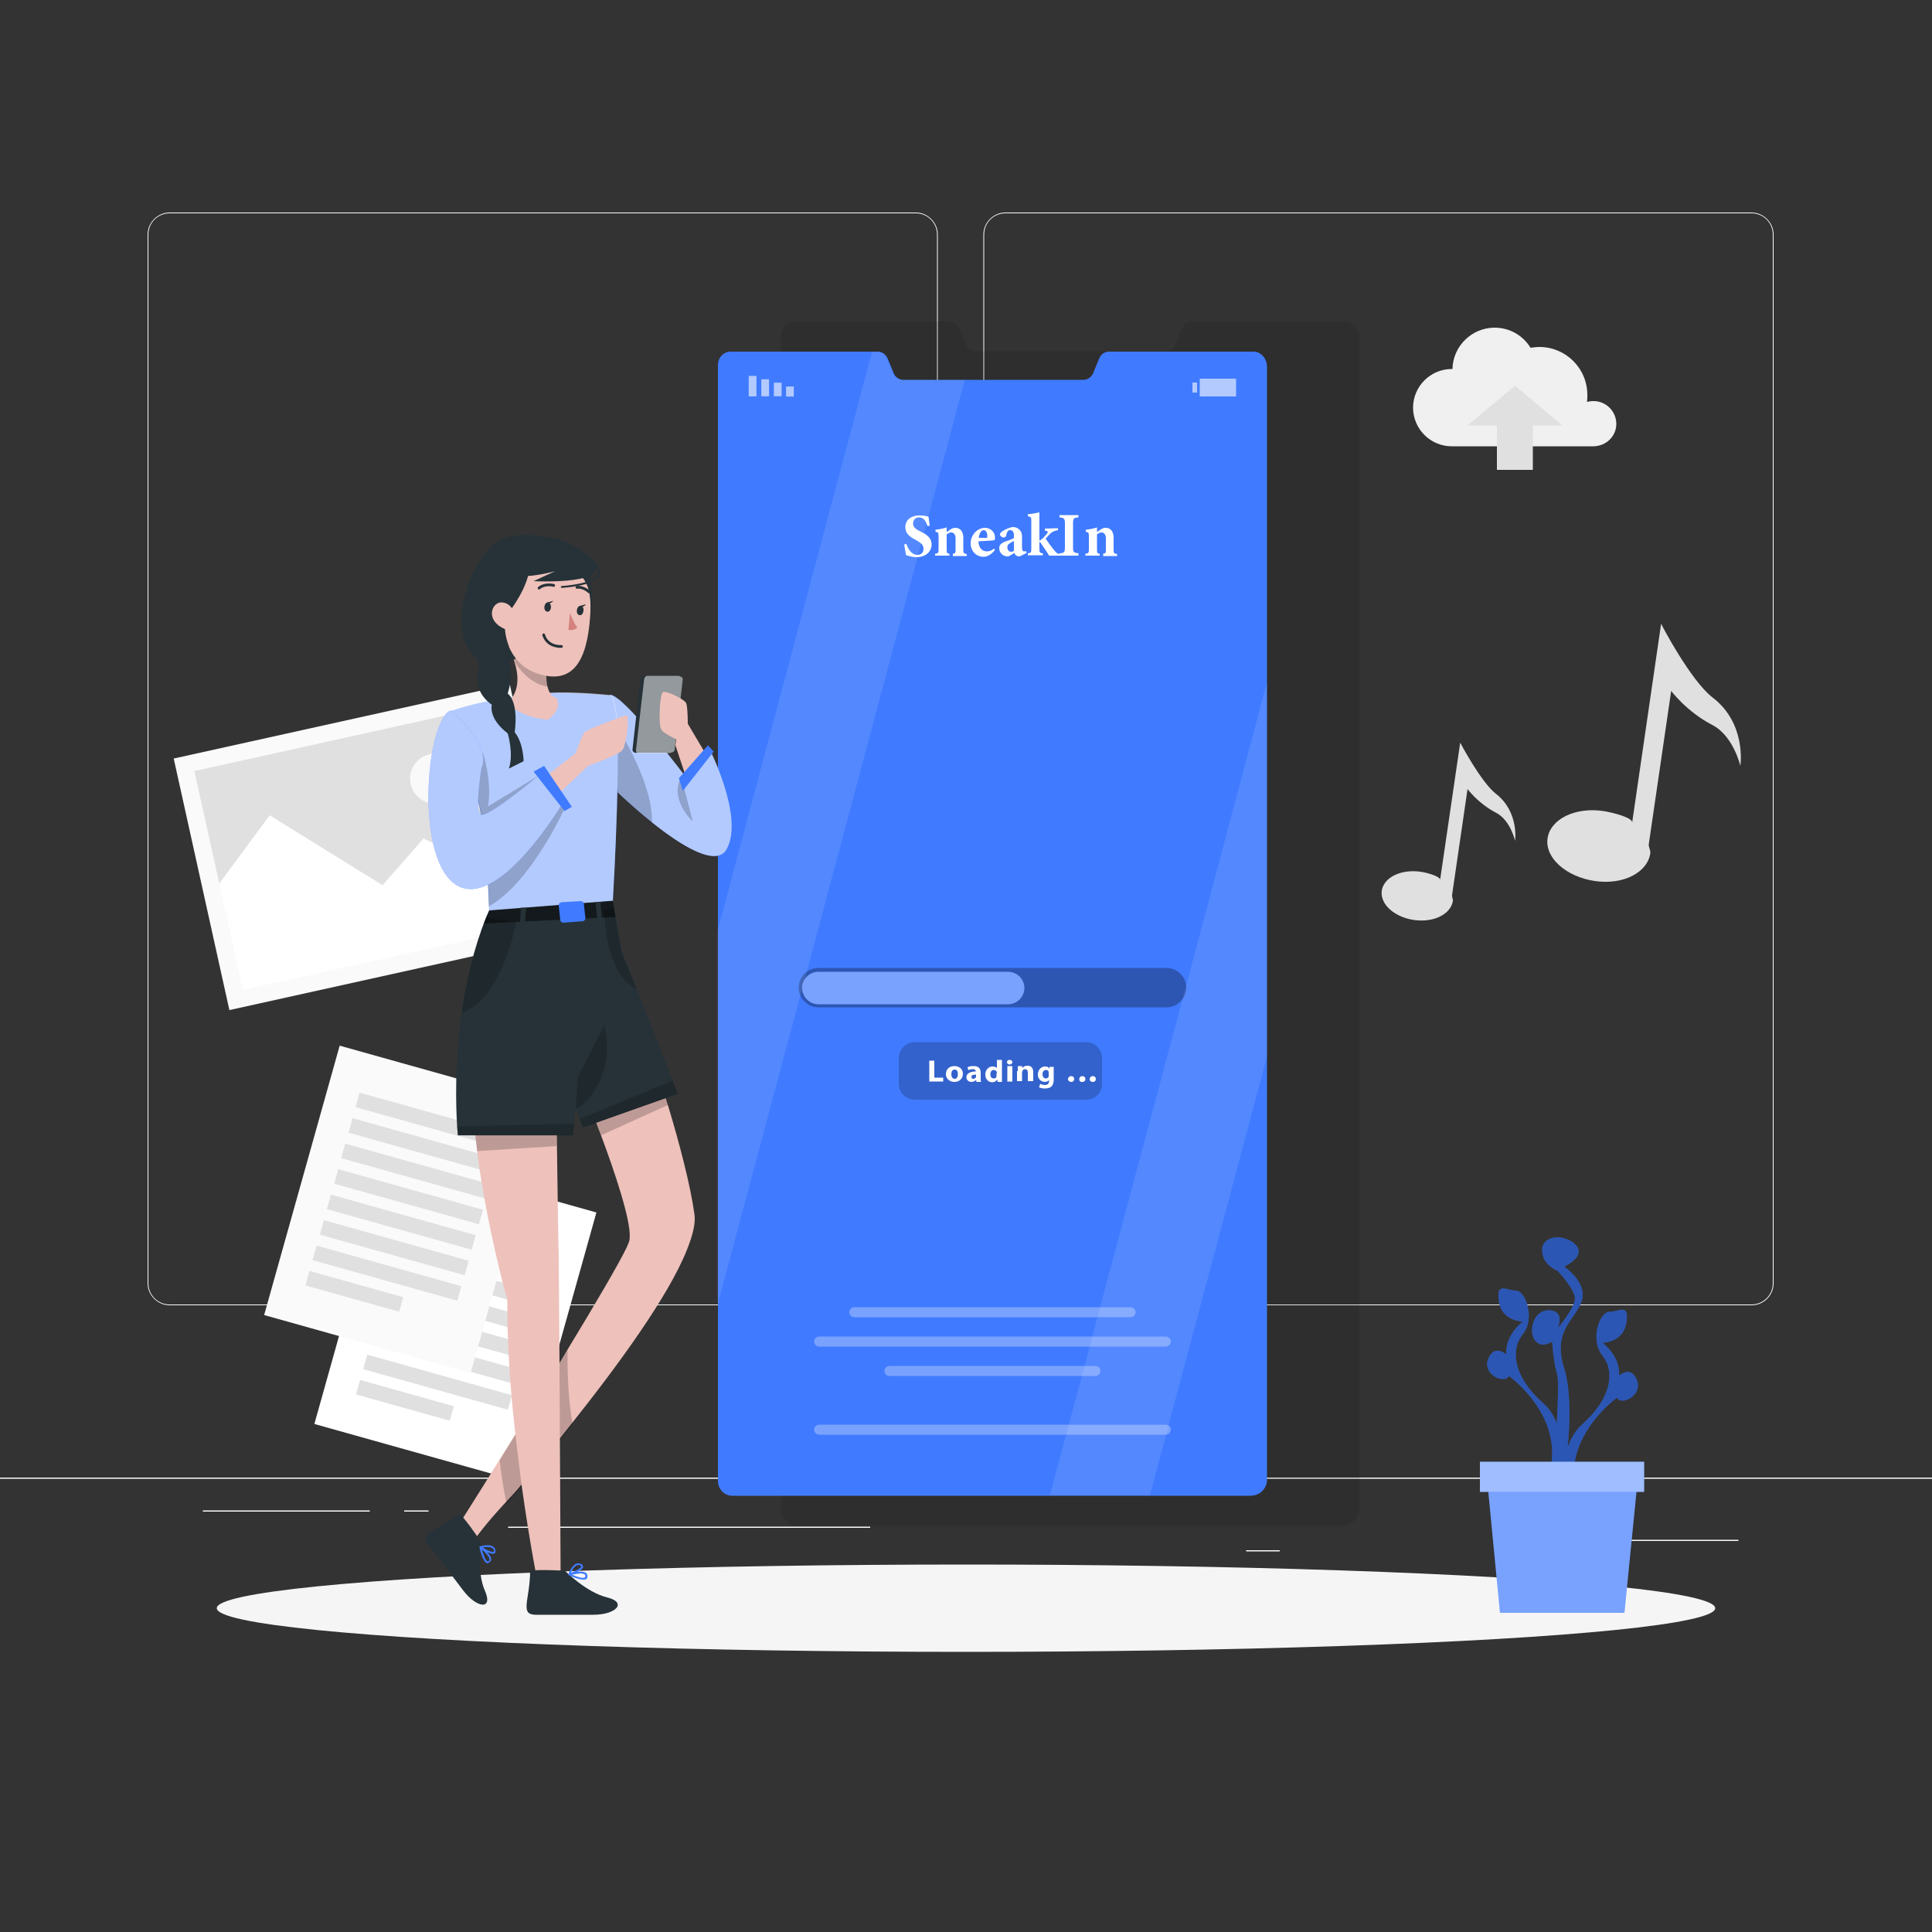 <svg xmlns="http://www.w3.org/2000/svg" xmlns:xlink="http://www.w3.org/1999/xlink" version="1.1" x="0px" y="0px" width="500px" height="500px" viewBox="0 0 500 500" style="enable-background:new 0 0 500 500;" xml:space="preserve">
<rect x="0" y="0" width="500" height="500" fill="#333333" stroke="none"/>
<style type="text/css">
    .st0{fill:#FFFFFF;}
    .st1{fill:#F0F0F0;}
    .st2{fill:#E0E0E0;}
    .st3{fill:#FAFAFA;}
    .st4{fill:#E0E0E0;enable-background:new    ;}
    .st5{opacity:0.3;fill:#EBEBEB;}
    .st6{display:none;}
    .st7{display:inline;}
    .st8{fill:#407BFF;}
    .st9{opacity:0.9;fill:#FFFFFF;enable-background:new    ;}
    .st10{fill:#F5F5F5;}
    .st11{opacity:0.1;enable-background:new    ;}
    .st12{opacity:0.6;fill:#FFFFFF;enable-background:new    ;}
    .st13{opacity:0.3;enable-background:new    ;}
    .st14{opacity:0.3;fill:#FFFFFF;enable-background:new    ;}
    .st15{opacity:0.2;enable-background:new    ;}
    .st16{fill:#FFFFFF;}
    .st17{fill:none;}
    .st18{opacity:0.2;fill:#407BFF;enable-background:new    ;}
    .st19{opacity:0.5;fill:#FFFFFF;enable-background:new    ;}
    .st20{fill:#EEC1BB;}
    .st21{fill:#263238;}
    .st22{fill:#D4827D;}
    .st23{fill:none;stroke:#263238;stroke-width:0.708;stroke-linecap:round;stroke-linejoin:round;stroke-miterlimit:10;}
    .st24{fill:none;stroke:#263238;stroke-width:0.488;stroke-linecap:round;stroke-linejoin:round;stroke-miterlimit:10;}
    .st25{opacity:0.5;fill:#FFFFFF;}
    .st26{opacity:0.2;}
    .st27{opacity:0.5;enable-background:new    ;}
</style>
<g id="Background_Complete">
    <g>
        <rect y="382.4" class="st0" width="500" height="0.3"/>
        <rect x="416.8" y="398.5" class="st0" width="33.1" height="0.3"/>
        <rect x="322.5" y="401.2" class="st0" width="8.7" height="0.3"/>
        <rect x="396.6" y="389.2" class="st0" width="19.2" height="0.3"/>
        <rect x="52.5" y="390.9" class="st0" width="43.2" height="0.3"/>
        <rect x="104.6" y="390.9" class="st0" width="6.3" height="0.3"/>
        <rect x="131.5" y="395.1" class="st0" width="93.7" height="0.3"/>
        <path class="st0" d="M237,337.8H43.9c-3.1,0-5.7-2.6-5.7-5.7V60.7c0-3.1,2.6-5.7,5.7-5.7H237c3.1,0,5.7,2.6,5.7,5.7v271.4             C242.7,335.2,240.2,337.8,237,337.8z M43.9,55.2c-3,0-5.5,2.4-5.5,5.5v271.4c0,3,2.4,5.5,5.5,5.5H237c3,0,5.5-2.4,5.5-5.5V60.7             c0-3-2.4-5.5-5.5-5.5H43.9z"/>
        <path class="st0" d="M453.3,337.8H260.2c-3.1,0-5.7-2.6-5.7-5.7V60.7c0-3.1,2.6-5.7,5.7-5.7h193.1c3.1,0,5.7,2.6,5.7,5.7v271.4             C459,335.2,456.5,337.8,453.3,337.8z M260.2,55.2c-3,0-5.5,2.4-5.5,5.5v271.4c0,3,2.4,5.5,5.5,5.5h193.1c3,0,5.5-2.4,5.5-5.5V60.7             c0-3-2.4-5.5-5.5-5.5H260.2z"/>
    </g>
    <g>
        <g>
            <path class="st1" d="M418.3,109.7c0-3.2-2.6-5.9-5.9-5.9c-0.6,0-1.2,0.1-1.7,0.2c0.1-0.6,0.1-1.2,0.1-1.8                 c0-6.9-5.6-12.4-12.4-12.4c-0.8,0-1.5,0.1-2.3,0.2c-1.9-3.1-5.3-5.2-9.3-5.2c-5.9,0-10.8,4.8-10.9,10.7c-0.1,0-0.1,0-0.2,0                 c-5.5,0-10,4.5-10,10c0,5.5,4.5,10,10,10h36.8l0,0C415.7,115.4,418.3,112.9,418.3,109.7z"/>
            <polygon class="st2" points="387.4,110.1 387.4,121.6 396.7,121.6 396.7,110.1 404.3,110.1 392.1,99.8 379.8,110.1             "/>
        </g>
        <g>
            
                <rect x="51.1" y="186" transform="matrix(0.976 -0.216 0.216 0.976 -45.092 25.812)" class="st3" width="89.1" height="66.7"/>
            
                <rect x="55.6" y="190.3" transform="matrix(0.976 -0.216 0.216 0.976 -45.06 25.828)" class="st4" width="80.2" height="57.8"/>
            <polygon class="st0" points="139.5,231.2 141.2,238.8 62.8,256.2 56.7,228.7 69.8,211 99,229.1 109.6,217          "/>
            <g>
                <path class="st0" d="M118.9,200.1c0.8,3.5-1.4,6.9-4.9,7.7c-3.5,0.8-6.9-1.4-7.7-4.9c-0.8-3.5,1.4-6.9,4.9-7.7                     C114.7,194.4,118.1,196.6,118.9,200.1z"/>
                <path class="st5" d="M118.9,200.1c0.8,3.5-1.4,6.9-4.9,7.7c-3.5,0.8-6.9-1.4-7.7-4.9c-0.8-3.5,1.4-6.9,4.9-7.7                     C114.7,194.4,118.1,196.6,118.9,200.1z"/>
            </g>
        </g>
        <g>
            <g>
                
                    <rect x="90.2" y="304.9" transform="matrix(0.963 0.27 -0.27 0.963 96.365 -19.171)" class="st0" width="55.5" height="72.4"/>
                <g>
                    
                        <rect x="105" y="316.1" transform="matrix(0.963 0.27 -0.27 0.963 90.378 -21.771)" class="st2" width="38.9" height="3.9"/>
                    
                        <rect x="103.1" y="322.7" transform="matrix(0.963 0.27 -0.27 0.963 92.089 -21.028)" class="st2" width="38.9" height="3.9"/>
                    
                        <rect x="101.3" y="329.3" transform="matrix(0.963 0.27 -0.27 0.963 93.8 -20.285)" class="st2" width="38.9" height="3.9"/>
                    
                        <rect x="99.4" y="335.9" transform="matrix(0.963 0.27 -0.27 0.963 95.511 -19.543)" class="st2" width="38.9" height="3.9"/>
                    
                        <rect x="97.6" y="342.5" transform="matrix(0.963 0.27 -0.27 0.963 97.222 -18.8)" class="st2" width="38.9" height="3.9"/>
                    
                        <rect x="95.7" y="349.1" transform="matrix(0.963 0.27 -0.27 0.963 98.932 -18.057)" class="st2" width="38.9" height="3.9"/>
                    
                        <rect x="93.9" y="355.7" transform="matrix(0.963 0.27 -0.27 0.963 100.643 -17.314)" class="st2" width="38.9" height="3.9"/>
                    
                        <rect x="92.3" y="360.4" transform="matrix(0.963 0.27 -0.27 0.963 101.612 -14.86)" class="st2" width="25.2" height="3.9"/>
                </g>
            </g>
            <g>
                
                    <rect x="77.2" y="276.7" transform="matrix(0.963 0.27 -0.27 0.963 88.273 -16.692)" class="st3" width="55.5" height="72.4"/>
                <g>
                    
                        <rect x="91.9" y="287.9" transform="matrix(0.963 0.27 -0.27 0.963 82.287 -19.291)" class="st2" width="38.9" height="3.9"/>
                    
                        <rect x="90.1" y="294.5" transform="matrix(0.963 0.27 -0.27 0.963 83.997 -18.549)" class="st2" width="38.9" height="3.9"/>
                    
                        <rect x="88.2" y="301.1" transform="matrix(0.963 0.27 -0.27 0.963 85.708 -17.806)" class="st2" width="38.9" height="3.9"/>
                    
                        <rect x="86.4" y="307.7" transform="matrix(0.963 0.27 -0.27 0.963 87.419 -17.063)" class="st2" width="38.9" height="3.9"/>
                    
                        <rect x="84.5" y="314.3" transform="matrix(0.963 0.27 -0.27 0.963 89.13 -16.32)" class="st2" width="38.9" height="3.9"/>
                    
                        <rect x="82.7" y="320.9" transform="matrix(0.963 0.27 -0.27 0.963 90.84 -15.578)" class="st2" width="38.9" height="3.9"/>
                    
                        <rect x="80.8" y="327.5" transform="matrix(0.963 0.27 -0.27 0.963 92.551 -14.835)" class="st2" width="38.9" height="3.9"/>
                    
                        <rect x="79.2" y="332.2" transform="matrix(0.963 0.27 -0.27 0.963 93.519 -12.38)" class="st2" width="25.2" height="3.9"/>
                </g>
            </g>
        </g>
        <g>
            <g>
                <path class="st2" d="M443.2,180.5c-5.7-4.4-13.4-19.1-13.3-19.1l-7.5,51.5c0.2-1.2-4.4-2.5-7.4-3c-7.4-1.1-13.8,2.1-14.5,7.1                     c-0.7,5,4.8,9.9,12.2,11c7.4,1.1,13.7-2.2,14.4-7.2c0.1-0.8-0.5-1.6-0.4-2.3l5.8-39.7c0,0,3.9,5.3,10.6,8.8                     c5.5,2.8,7.3,10.6,7.3,10.6S452.1,187.3,443.2,180.5z"/>
            </g>
            <g>
                <path class="st2" d="M387.1,205.4c-3.9-3.1-9.2-13.2-9.2-13.2l-5.2,35.5c0.1-0.8-3-1.8-5.1-2.1c-5.1-0.7-9.5,1.5-10,4.9                     c-0.5,3.5,3.3,6.9,8.4,7.6c5.1,0.7,9.4-1.5,10-4.9c0.1-0.5-0.3-1.1-0.2-1.6l4-27.4c0,0,2.7,3.7,7.3,6.1c3.8,1.9,5,7.3,5,7.3                     S393.2,210.1,387.1,205.4z"/>
            </g>
        </g>
    </g>
</g>
<g id="Backgorund_Simple" class="st6">
    <g class="st7">
        <path class="st8" d="M108.5,108.1c0.8-0.5,1.7-1,2.6-1.5c20.4-11.3,46.2-10,67.5-0.5s38.6,26.3,52.8,44.9             c14.2,18.5,25.6,39,38.5,58.4c5,7.6,10.4,15.2,18.2,20c18,11,40.8,2.9,61.7,0.3c13.7-1.7,28.2-0.8,40.6,5.4             c43.7,21.6,19.8,78.9-8,103.1c-20.4,17.7-46.7,27.4-73.3,32.1c-56.6,9.9-117.5-2.3-163.6-36.5c-46.1-34.3-75.9-90.9-74-148.3             C72.3,155.6,83.4,123.7,108.5,108.1z"/>
        <path class="st9" d="M108.5,108.1c0.8-0.5,1.7-1,2.6-1.5c20.4-11.3,46.2-10,67.5-0.5s38.6,26.3,52.8,44.9             c14.2,18.5,25.6,39,38.5,58.4c5,7.6,10.4,15.2,18.2,20c18,11,40.8,2.9,61.7,0.3c13.7-1.7,28.2-0.8,40.6,5.4             c43.7,21.6,19.8,78.9-8,103.1c-20.4,17.7-46.7,27.4-73.3,32.1c-56.6,9.9-117.5-2.3-163.6-36.5c-46.1-34.3-75.9-90.9-74-148.3             C72.3,155.6,83.4,123.7,108.5,108.1z"/>
    </g>
</g>
<g id="Shadow_1_">
    <ellipse id="_x3C_Path_x3E__359_" class="st10" cx="250" cy="416.2" rx="193.9" ry="11.3"/>
</g>
<g id="Gears">
</g>
<g id="Screen">
    <g>
        <path class="st11" d="M351.8,87.3v303.1c0,2.5-2,4.4-4.5,4.4H206.2c-1.1,0-2.1-0.4-2.8-1.1c-0.7-0.7-1.2-1.8-1.2-2.9V86.9             c0-2,1.5-3.7,3.4-3.7h40.1c1.1,0,2.2,0.7,2.6,1.8l1.7,4.1c0.4,1.1,1.4,1.8,2.6,1.8h49c1.1,0,2.2-0.7,2.6-1.8l1.7-4.1             c0.4-1.1,1.4-1.8,2.6-1.8h39.5C350.1,83.2,351.8,85.1,351.8,87.3z"/>
        <g>
            <path class="st8" d="M327.9,94.9v288c0,2.4-1.9,4.2-4.3,4.2h-134c-1.1,0-2-0.4-2.7-1.1c-0.7-0.7-1.1-1.7-1.1-2.8V94.5                 c0-1.9,1.4-3.5,3.3-3.5h38.1c1.1,0,2,0.7,2.5,1.7l1.6,3.9c0.4,1,1.4,1.7,2.5,1.7h46.6c1.1,0,2-0.7,2.5-1.7l1.6-3.9                 c0.4-1,1.4-1.7,2.5-1.7h37.5C326.3,91,327.9,92.8,327.9,94.9z"/>
            <g>
                <g>
                    
                        <rect x="203.5" y="99.9" transform="matrix(-1 -1.224647e-16 1.224647e-16 -1 408.933 202.526)" class="st12" width="2" height="2.6"/>
                    
                        <rect x="200.2" y="99.1" transform="matrix(-1 -1.224647e-16 1.224647e-16 -1 402.479 201.645)" class="st12" width="2" height="3.5"/>
                    
                        <rect x="197" y="98.2" transform="matrix(-1 -1.224647e-16 1.224647e-16 -1 396.025 200.764)" class="st12" width="2" height="4.4"/>
                    
                        <rect x="193.8" y="97.3" transform="matrix(-1 -1.224647e-16 1.224647e-16 -1 389.57 199.884)" class="st12" width="2" height="5.3"/>
                </g>
                <g>
                    <rect x="308.6" y="99" class="st12" width="1.2" height="2.6"/>
                    
                        <rect x="310.6" y="98" transform="matrix(-1 -1.224647e-16 1.224647e-16 -1 630.495 200.599)" class="st12" width="9.4" height="4.6"/>
                </g>
            </g>
            <g>
                <path class="st13" d="M211.8,250.5h90.1c2.8,0,5.1,2.3,5.1,5.1v0c0,2.8-2.3,5.1-5.1,5.1h-90.1c-2.8,0-5.1-2.3-5.1-5.1v0                     C206.7,252.8,209,250.5,211.8,250.5z"/>
                <path class="st8" d="M260.9,251.5c2.3,0,4.2,1.9,4.2,4.2c0,2.3-1.9,4.2-4.2,4.2h-49.1c-2.3,0-4.2-1.9-4.2-4.2                     c0-2.3,1.9-4.2,4.2-4.2H260.9z"/>
                <path class="st14" d="M260.9,251.5c2.3,0,4.2,1.9,4.2,4.2c0,2.3-1.9,4.2-4.2,4.2h-49.1c-2.3,0-4.2-1.9-4.2-4.2                     c0-2.3,1.9-4.2,4.2-4.2H260.9z"/>
            </g>
            <path class="st15" d="M281.1,284.6h-44.4c-2.3,0-4.1-1.9-4.1-4.1v-6.7c0-2.3,1.9-4.1,4.1-4.1h44.4c2.3,0,4.1,1.9,4.1,4.1v6.7                 C285.3,282.7,283.4,284.6,281.1,284.6z"/>
            <g class="st13">
                <path class="st16" d="M292.6,340.9h-71.5c-0.7,0-1.3-0.6-1.3-1.3l0,0c0-0.7,0.6-1.3,1.3-1.3h71.5c0.7,0,1.3,0.6,1.3,1.3l0,0                     C293.9,340.3,293.3,340.9,292.6,340.9z"/>
                <path class="st16" d="M301.7,348.5H212c-0.7,0-1.3-0.6-1.3-1.3l0,0c0-0.7,0.6-1.3,1.3-1.3h89.7c0.7,0,1.3,0.6,1.3,1.3l0,0                     C303,347.9,302.4,348.5,301.7,348.5z"/>
                <path class="st16" d="M283.5,356.1h-53.3c-0.7,0-1.3-0.6-1.3-1.3l0,0c0-0.7,0.6-1.3,1.3-1.3h53.3c0.7,0,1.3,0.6,1.3,1.3l0,0                     C284.8,355.5,284.2,356.1,283.5,356.1z"/>
                <path class="st16" d="M301.7,371.3H212c-0.7,0-1.3-0.6-1.3-1.3l0,0c0-0.7,0.6-1.3,1.3-1.3h89.7c0.7,0,1.3,0.6,1.3,1.3l0,0                     C303,370.7,302.4,371.3,301.7,371.3z"/>
            </g>
            <g class="st11">
                <path class="st16" d="M249.7,98.3l-40.9,153.2v0l-0.5,1.7v0l-0.7,2.8v0l-0.5,1.7l-21.4,80v-96.8l40-149.9h1.3                     c1.1,0,2,0.7,2.5,1.7l1.6,3.9c0.4,1,1.4,1.7,2.5,1.7H249.7z"/>
                <polygon class="st16" points="327.9,176.5 327.9,273.4 302.4,368.9 301.8,371.3 297.6,387 271.7,387 275.9,371.3 276.6,368.7                      280,356.1 280.7,353.5 282,348.5 282.7,345.9 284,340.9 284.7,338.3 306,258.7 306,258.7 307,255 307,255               "/>
                <path class="st17" d="M263.7,98.3l-40.7,152.3l-0.2,0.9l-2.2,8.3l-0.2,0.9l-33.4,125.2c-0.7-0.7-1.1-1.7-1.1-2.8v-14.7                     l28.8-107.7l0.2-0.9l2.2-8.3l0.2-0.9l40.7-152.3H263.7z"/>
            </g>
            <g>
                <path class="st16" d="M240,136.1c-0.3-1-0.8-2.2-2.2-2.2c-0.9,0-1.5,0.7-1.5,1.6c0,0.9,0.6,1.4,2,2.1c1.7,0.8,2.8,1.7,2.8,3.3                     c0,1.9-1.6,3.3-3.9,3.3c-1,0-1.9-0.3-2.7-0.5c-0.1-0.4-0.4-2-0.5-2.8l0.6-0.1c0.3,1,1.2,2.8,2.8,2.8c1,0,1.6-0.6,1.6-1.6                     c0-0.9-0.6-1.5-1.9-2.2c-1.7-0.9-2.8-1.7-2.8-3.4c0-1.7,1.3-3,3.7-3c1.1,0,1.9,0.2,2.3,0.3c0.1,0.6,0.2,1.4,0.3,2.4L240,136.1z"/>
                <path class="st16" d="M246.6,143.8v-0.5c0.7-0.1,0.7-0.2,0.7-1.3v-2.7c0-1.1-0.6-1.5-1.1-1.5c-0.4,0-0.8,0.2-1.2,0.5v3.9                     c0,1,0.1,1,0.7,1.1v0.5H242v-0.5c0.8-0.1,0.9-0.2,0.9-1.2v-3.3c0-1-0.1-1-0.8-1.2v-0.5c0.9-0.1,2-0.3,2.9-0.6c0,0.2,0,0.8,0,1.2                     c0.3-0.2,0.7-0.5,1-0.7c0.5-0.3,0.8-0.4,1.2-0.4c1.3,0,2.1,0.9,2.1,2.6v3c0,1,0.1,1,0.9,1.2v0.5H246.6z"/>
                <path class="st16" d="M257.5,142.3c-1,1.4-2.3,1.8-2.9,1.8c-2.1,0-3.4-1.6-3.4-3.5c0-1.1,0.5-2.2,1.2-2.9                     c0.7-0.7,1.6-1.1,2.5-1.1c1.6,0,2.7,1.3,2.6,2.6c0,0.3,0,0.5-0.2,0.6c-0.3,0.1-2.6,0.2-4.1,0.3c0.1,1.7,1,2.6,2.2,2.6                     c0.6,0,1.2-0.2,1.8-0.7L257.5,142.3z M254.6,137.2c-0.6,0-1.2,0.8-1.3,2c0.7,0,1.3,0,1.9,0c0.2,0,0.3,0,0.3-0.3                     C255.6,138.1,255.2,137.2,254.6,137.2z"/>
                <path class="st16" d="M263.9,144c-0.4,0-0.8-0.1-1-0.3c-0.2-0.2-0.3-0.4-0.4-0.6c-0.6,0.4-1.4,0.9-1.7,0.9                     c-1.4,0-2.2-1.1-2.2-2.1c0-0.8,0.4-1.2,1.2-1.6c0.9-0.4,2.2-0.7,2.6-1.1v-0.7c0-0.8-0.3-1.3-1-1.3c-0.3,0-0.5,0.1-0.6,0.3                     c-0.2,0.3-0.3,0.6-0.4,1.1c-0.1,0.4-0.4,0.5-0.7,0.5c-0.4,0-0.9-0.4-0.9-0.8c0-0.3,0.2-0.5,0.6-0.8c0.7-0.5,1.7-0.9,2.6-1.1                     c0.6,0,1.2,0.1,1.6,0.5c0.7,0.5,0.9,1.2,0.9,2c0,0.8,0,2,0,2.8c0,0.8,0.3,1,0.5,1c0.2,0,0.3,0,0.5-0.1l0.2,0.5L263.9,144z                      M262.4,140c-0.3,0.2-0.6,0.3-0.9,0.5c-0.5,0.3-0.8,0.5-0.8,1.1c0,0.9,0.6,1.2,1,1.2c0.2,0,0.4,0,0.7-0.3                     C262.4,141.8,262.4,140.8,262.4,140z"/>
                <path class="st16" d="M274.4,143.8c-1.4,0-2.5,0-2.9,0c0-0.1-2-3.1-2.1-3.2c-0.1-0.2-0.2-0.3-0.3-0.3c0,0-0.1,0-0.1,0v1.7                     c0,1,0.1,1.1,0.9,1.2v0.5H266v-0.5c0.8-0.1,0.9-0.2,0.9-1.2v-7.3c0-0.9-0.1-0.9-0.9-1.1v-0.5c1-0.1,2.1-0.3,3-0.5                     c0,0.7,0,1.3,0,1.9v5.4c0.4-0.1,0.6-0.4,0.9-0.6c0.4-0.4,1-1.1,1.2-1.4c0.2-0.4-0.1-0.5-0.7-0.6v-0.5l3.4-0.1v0.5                     c-1,0.2-1.5,0.4-2.1,1c-0.3,0.3-0.6,0.7-1.1,1.2c0.4,0.6,1.9,2.7,2.4,3.2c0.5,0.6,0.7,0.7,1.4,0.8V143.8z"/>
                <path class="st16" d="M274.2,143.8v-0.6c1.2-0.1,1.4-0.2,1.4-1.6v-6.1c0-1.3-0.2-1.5-1.4-1.6v-0.6h4.9v0.6                     c-1.2,0.1-1.4,0.2-1.4,1.6v6.1c0,1.3,0.1,1.4,1.4,1.6v0.6H274.2z"/>
                <path class="st16" d="M285.5,143.8v-0.5c0.7-0.1,0.7-0.2,0.7-1.3v-2.7c0-1.1-0.6-1.5-1.1-1.5c-0.4,0-0.8,0.2-1.2,0.5v3.9                     c0,1,0.1,1,0.7,1.1v0.5h-3.7v-0.5c0.8-0.1,0.9-0.2,0.9-1.2v-3.3c0-1-0.1-1-0.8-1.2v-0.5c0.9-0.1,2-0.3,2.9-0.6                     c0,0.2,0,0.8,0,1.2c0.3-0.2,0.7-0.5,1-0.7c0.5-0.3,0.8-0.4,1.2-0.4c1.3,0,2.1,0.9,2.1,2.6v3c0,1,0.1,1,0.9,1.2v0.5H285.5z"/>
            </g>
            <g>
                <path class="st16" d="M240.5,274.5h1.3v4.4h2.3v1h-3.6V274.5z"/>
                <path class="st16" d="M249.2,277.9c0,1.4-1.1,2.1-2.2,2.1c-1.2,0-2.2-0.8-2.2-2c0-1.3,0.9-2.1,2.2-2.1                     C248.3,275.9,249.2,276.7,249.2,277.9z M246.2,278c0,0.7,0.3,1.2,0.9,1.2c0.5,0,0.8-0.5,0.8-1.2c0-0.6-0.2-1.2-0.8-1.2                     C246.4,276.8,246.2,277.4,246.2,278z"/>
                <path class="st16" d="M252.7,279.9l-0.1-0.4h0c-0.3,0.3-0.7,0.5-1.2,0.5c-0.8,0-1.3-0.6-1.3-1.2c0-1,1-1.5,2.4-1.5v-0.1                     c0-0.2-0.1-0.5-0.8-0.5c-0.4,0-0.9,0.1-1.1,0.3l-0.2-0.8c0.3-0.2,0.9-0.3,1.6-0.3c1.4,0,1.8,0.8,1.8,1.7v1.4c0,0.4,0,0.7,0.1,1                     H252.7z M252.6,278.1c-0.7,0-1.2,0.1-1.2,0.6c0,0.3,0.2,0.5,0.5,0.5c0.3,0,0.6-0.2,0.7-0.5c0-0.1,0-0.1,0-0.2V278.1z"/>
                <path class="st16" d="M259.3,274.2v4.6c0,0.4,0,0.9,0,1.2h-1.1l-0.1-0.6h0c-0.3,0.4-0.8,0.7-1.3,0.7c-1,0-1.8-0.8-1.8-2                     c0-1.3,0.9-2.1,1.9-2.1c0.5,0,0.9,0.2,1.1,0.4h0v-2.1H259.3z M258,277.7c0-0.1,0-0.2,0-0.2c-0.1-0.3-0.4-0.6-0.8-0.6                     c-0.6,0-0.9,0.5-0.9,1.1c0,0.7,0.3,1.1,0.9,1.1c0.4,0,0.7-0.2,0.7-0.6c0-0.1,0-0.2,0-0.3V277.7z"/>
                <path class="st16" d="M262,274.9c0,0.3-0.3,0.6-0.7,0.6c-0.4,0-0.7-0.3-0.7-0.6c0-0.4,0.3-0.6,0.7-0.6S262,274.5,262,274.9z                      M260.7,279.9v-4h1.3v4H260.7z"/>
                <path class="st16" d="M263.4,277.2c0-0.5,0-0.9,0-1.3h1.1l0.1,0.5h0c0.2-0.3,0.6-0.6,1.3-0.6c0.9,0,1.5,0.5,1.5,1.7v2.3H266                     v-2.2c0-0.5-0.2-0.9-0.7-0.9c-0.4,0-0.6,0.2-0.7,0.5c0,0.1-0.1,0.2-0.1,0.3v2.3h-1.3V277.2z"/>
                <path class="st16" d="M272.7,276c0,0.3,0,0.6,0,1.2v2.2c0,0.8-0.2,1.4-0.6,1.8c-0.5,0.4-1.1,0.5-1.7,0.5c-0.5,0-1.1-0.1-1.5-0.3                     l0.3-0.9c0.3,0.1,0.7,0.3,1.2,0.3c0.6,0,1.1-0.3,1.1-1v-0.3h0c-0.2,0.3-0.6,0.5-1.1,0.5c-1,0-1.8-0.8-1.8-1.9                     c0-1.3,0.9-2.1,1.9-2.1c0.6,0,0.9,0.2,1.1,0.6h0l0-0.5H272.7z M271.4,277.6c0-0.1,0-0.2,0-0.2c-0.1-0.3-0.3-0.5-0.7-0.5                     c-0.5,0-0.9,0.4-0.9,1.1c0,0.6,0.3,1.1,0.9,1.1c0.3,0,0.6-0.2,0.7-0.5c0-0.1,0-0.2,0-0.3V277.6z"/>
                <path class="st16" d="M282,279.3c0-0.4,0.3-0.8,0.8-0.8c0.5,0,0.8,0.3,0.8,0.8c0,0.4-0.3,0.7-0.8,0.7                     C282.3,280,282,279.7,282,279.3z"/>
                <path class="st16" d="M276.4,279.3c0-0.4,0.3-0.8,0.8-0.8c0.5,0,0.8,0.3,0.8,0.8c0,0.4-0.3,0.7-0.8,0.7                     C276.8,280,276.4,279.7,276.4,279.3z"/>
                <path class="st16" d="M279.3,279.3c0-0.4,0.3-0.8,0.8-0.8c0.5,0,0.8,0.3,0.8,0.8c0,0.4-0.3,0.7-0.8,0.7                     C279.6,280.1,279.3,279.7,279.3,279.3z"/>
            </g>
        </g>
    </g>
</g>
<g id="Plant">
    <g>
        <g>
            <path class="st8" d="M423.2,356.3c-1.6-2.6-4.2-0.3-4.2-0.3c0.4-5.1-4.3-8.5-4.3-8.5s5.4,0,6.2-5.2c0.8-5.2-1.9-2.8-4.4-2.8                 c-2.5,0-5.1,7.2-1.8,11.3c3.3,4.1,2.4,11-5.1,17.7c-1.8,1.6-3.1,3.8-3.9,6.1c0.6-6.1,0.9-14.8-0.9-20.5                 c-3.1-9.8,2.8-12.4,4.5-17.3c1.7-4.9-4.5-9-4.5-9s5.8-2.6,3-5.6c-2.8-3-8.7-2.6-8.7,1.3c0,3.9,4,5.4,4,5.4s4.5,4.7,4.5,7.2                 c0,2.4-4.5,7.7-4.5,7.7s2.1-4.5-2.1-4.7c-4.1-0.2-5.5,5.3-3.8,7.7c1.7,2.4,4.5,0.4,4.5,0.4s0.3,5.3,1.3,8.5                 c0.4,1.4,0.2,6.9-0.1,12.7c-0.8-2.1-2-4-3.7-5.4c-7.5-6.7-8.4-13.6-5.1-17.7c3.3-4.1,0.7-11.3-1.8-11.3c-2.5,0-5.1-2.4-4.4,2.8                 c0.8,5.2,6.2,5.2,6.2,5.2s-4.6,3.5-4.3,8.5c0,0-2.6-2.3-4.2,0.3c-2.9,4.7,3.8,7.6,4.9,5.3c0,0,14,9.9,10.7,24.3l0.8,1.2                 c-0.1,1.2-0.2,1.9-0.2,1.9l1.1-0.5l1.2,1.8c-0.1,3.6,0.3,6.2,0.3,6.2l3.4-5c-3.4-14.3,10.7-24.3,10.7-24.3                 C419.4,364,426,361,423.2,356.3z"/>
            <path class="st18" d="M423.2,356.3c-1.6-2.6-4.2-0.3-4.2-0.3c0.4-5.1-4.3-8.5-4.3-8.5s5.4,0,6.2-5.2c0.8-5.2-1.9-2.8-4.4-2.8                 c-2.5,0-5.1,7.2-1.8,11.3c3.3,4.1,2.4,11-5.1,17.7c-1.8,1.6-3.1,3.8-3.9,6.1c0.6-6.1,0.9-14.8-0.9-20.5                 c-3.1-9.8,2.8-12.4,4.5-17.3c1.7-4.9-4.5-9-4.5-9s5.8-2.6,3-5.6c-2.8-3-8.7-2.6-8.7,1.3c0,3.9,4,5.4,4,5.4s4.5,4.7,4.5,7.2                 c0,2.4-4.5,7.7-4.5,7.7s2.1-4.5-2.1-4.7c-4.1-0.2-5.5,5.3-3.8,7.7c1.7,2.4,4.5,0.4,4.5,0.4s0.3,5.3,1.3,8.5                 c0.4,1.4,0.2,6.9-0.1,12.7c-0.8-2.1-2-4-3.7-5.4c-7.5-6.7-8.4-13.6-5.1-17.7c3.3-4.1,0.7-11.3-1.8-11.3c-2.5,0-5.1-2.4-4.4,2.8                 c0.8,5.2,6.2,5.2,6.2,5.2s-4.6,3.5-4.3,8.5c0,0-2.6-2.3-4.2,0.3c-2.9,4.7,3.8,7.6,4.9,5.3c0,0,14,9.9,10.7,24.3l0.8,1.2                 c-0.1,1.2-0.2,1.9-0.2,1.9l1.1-0.5l1.2,1.8c-0.1,3.6,0.3,6.2,0.3,6.2l3.4-5c-3.4-14.3,10.7-24.3,10.7-24.3                 C419.4,364,426,361,423.2,356.3z"/>
        </g>
        <g class="st13">
            <path d="M423.2,356.3c-1.6-2.6-4.2-0.3-4.2-0.3c0.4-5.1-4.3-8.5-4.3-8.5s5.4,0,6.2-5.2c0.8-5.2-1.9-2.8-4.4-2.8                 c-2.5,0-5.1,7.2-1.8,11.3c3.3,4.1,2.4,11-5.1,17.7c-1.8,1.6-3.1,3.8-3.9,6.1c0.6-6.1,0.9-14.8-0.9-20.5                 c-3.1-9.8,2.8-12.4,4.5-17.3c1.7-4.9-4.5-9-4.5-9s5.8-2.6,3-5.6c-2.8-3-8.7-2.6-8.7,1.3c0,3.9,4,5.4,4,5.4s4.5,4.7,4.5,7.2                 c0,2.4-4.5,7.7-4.5,7.7s2.1-4.5-2.1-4.7c-4.1-0.2-5.5,5.3-3.8,7.7c1.7,2.4,4.5,0.4,4.5,0.4s0.3,5.3,1.3,8.5                 c0.4,1.4,0.2,6.9-0.1,12.7c-0.8-2.1-2-4-3.7-5.4c-7.5-6.7-8.4-13.6-5.1-17.7c3.3-4.1,0.7-11.3-1.8-11.3c-2.5,0-5.1-2.4-4.4,2.8                 c0.8,5.2,6.2,5.2,6.2,5.2s-4.6,3.5-4.3,8.5c0,0-2.6-2.3-4.2,0.3c-2.9,4.7,3.8,7.6,4.9,5.3c0,0,14,9.9,10.7,24.3l0.8,1.2                 c-0.1,1.2-0.2,1.9-0.2,1.9l1.1-0.5l1.2,1.8c-0.1,3.6,0.3,6.2,0.3,6.2l3.4-5c-3.4-14.3,10.7-24.3,10.7-24.3                 C419.4,364,426,361,423.2,356.3z"/>
            <path class="st15" d="M423.2,356.3c-1.6-2.6-4.2-0.3-4.2-0.3c0.4-5.1-4.3-8.5-4.3-8.5s5.4,0,6.2-5.2c0.8-5.2-1.9-2.8-4.4-2.8                 c-2.5,0-5.1,7.2-1.8,11.3c3.3,4.1,2.4,11-5.1,17.7c-1.8,1.6-3.1,3.8-3.9,6.1c0.6-6.1,0.9-14.8-0.9-20.5                 c-3.1-9.8,2.8-12.4,4.5-17.3c1.7-4.9-4.5-9-4.5-9s5.8-2.6,3-5.6c-2.8-3-8.7-2.6-8.7,1.3c0,3.9,4,5.4,4,5.4s4.5,4.7,4.5,7.2                 c0,2.4-4.5,7.7-4.5,7.7s2.1-4.5-2.1-4.7c-4.1-0.2-5.5,5.3-3.8,7.7c1.7,2.4,4.5,0.4,4.5,0.4s0.3,5.3,1.3,8.5                 c0.4,1.4,0.2,6.9-0.1,12.7c-0.8-2.1-2-4-3.7-5.4c-7.5-6.7-8.4-13.6-5.1-17.7c3.3-4.1,0.7-11.3-1.8-11.3c-2.5,0-5.1-2.4-4.4,2.8                 c0.8,5.2,6.2,5.2,6.2,5.2s-4.6,3.5-4.3,8.5c0,0-2.6-2.3-4.2,0.3c-2.9,4.7,3.8,7.6,4.9,5.3c0,0,14,9.9,10.7,24.3l0.8,1.2                 c-0.1,1.2-0.2,1.9-0.2,1.9l1.1-0.5l1.2,1.8c-0.1,3.6,0.3,6.2,0.3,6.2l3.4-5c-3.4-14.3,10.7-24.3,10.7-24.3                 C419.4,364,426,361,423.2,356.3z"/>
        </g>
        <polygon class="st8" points="420.4,417.4 388.2,417.4 384.8,382.2 423.9,382.2        "/>
        <polygon class="st14" points="420.4,417.4 388.2,417.4 384.8,382.2 423.9,382.2       "/>
        <rect x="383" y="378.3" class="st8" width="42.5" height="7.8"/>
        <rect x="383" y="378.3" class="st19" width="42.5" height="7.8"/>
    </g>
</g>
<g id="Character">
    <g>
        <g>
            <path class="st8" d="M157.9,179.8c3.8,0.2,19.7,21.5,19.7,21.5l5.9-7.7c0,0,9.1,17.7,4.6,26.1c-4.5,8.4-28.2-14.6-28.2-14.6                 L157.9,179.8z"/>
            <path class="st12" d="M157.9,179.8l1.6,17l0.4,8.3c0,0,3.9,3.8,8.8,7.7c7.2,5.8,16.7,11.9,19.4,6.9c4.5-8.4-4.6-26.1-4.6-26.1                 l-5.9,7.7l0-0.1C176.6,200,161.6,180,157.9,179.8z"/>
        </g>
        <path class="st15" d="M159.5,196.9l0.4,8.3c0,0,3.9,3.8,8.8,7.7c0.5-10-8.8-24.5-8.8-24.5L159.5,196.9z"/>
        <path class="st15" d="M177.6,201.4l-0.8,1.6l2.5,9.6c0,0-6.8-6.2-2.5-12.3L177.6,201.4z"/>
        <g>
            <path class="st8" d="M158.6,233.2l-32,2.5c0,0-0.4-19.1-3-29.1c-0.8-3.2-1.9-6.8-3.2-11c-0.6-1.8-1.2-3.7-1.8-5.7                 c-0.6-1.9-1.3-3.9-2-5.9c4.4-1.4,8.8-2.5,13.4-3.2c4.8-0.9,9.6-1.4,14.5-1.5c6.3,0,13.5,0.7,13.5,0.7s1,0.3,1.7,6.9                 C160.1,193,159.9,210.5,158.6,233.2z"/>
            <path class="st12" d="M158.6,233.2l-32,2.5c0,0,0-0.4,0-1.1c-0.1-4.2-0.8-19.4-2.9-28c-0.6-2.3-1.3-4.8-2.1-7.6                 c-0.3-1.1-0.7-2.3-1.1-3.5c-0.6-1.8-1.2-3.7-1.8-5.7c-0.6-1.9-1.3-3.9-2-5.9c4.4-1.4,8.8-2.5,13.4-3.2c4.8-0.9,9.6-1.4,14.5-1.5                 c6.3-0.1,13.5,0.7,13.5,0.7s1,0.3,1.7,6.9C160.1,193,159.9,210.5,158.6,233.2z"/>
        </g>
        <path class="st20" d="M118.4,395.1l4.8,2.8c0,0,2.3-3.3,7.3-8.7v0c1.4-1.5,2.9-3.1,4.4-4.9c3.1-3.5,6.4-7.5,9.8-11.8             c1-1.3,2.1-2.6,3.1-3.9c12.1-15.2,25.2-33.1,30-45.2c1.5-3.8,2.3-6.9,1.9-9.3c-1-7.2-3.8-18.1-7-28.6c-4.9-16-10.4-31.3-10.4-31.3             L149,277.1c0,0,4.1,9.9,7.9,20.4c3.7,10.3,7.1,21.3,5.8,24.1c-0.1,0.3-0.3,0.6-0.4,1c-2.2,4.6-8.4,15.1-15.5,26.8             c-0.7,1.2-1.4,2.4-2.1,3.5c-3.8,6.2-7.7,12.6-11.4,18.4c-1.4,2.3-2.8,4.5-4.1,6.6C123,387.9,118.4,395.1,118.4,395.1z"/>
        <path class="st15" d="M148.2,368.6c-6.4,8-12.5,15.3-17.1,20.6c-0.7-3.3-1.3-7.1-1.8-11.3c5.3-8.5,11.7-18.9,17.6-28.6             C146.8,354.4,147,362,148.2,368.6z"/>
        <path class="st20" d="M124.1,302.5c1.7,11.4,4.1,21.7,5.6,27.9c0.9,3.7,1.6,5.9,1.6,5.9c-0.1,11.5,0.8,23.8,2.1,35             c0.5,4.6,1.1,9,1.6,13.1c2.1,15.1,4.3,26,4.3,26l5.8-0.8l-0.2-37.1l-0.1-19.7l-0.2-26.8l-0.1-4.7l-0.3-20.3l-0.4-30l-20-9             C121.1,273.5,122.1,288.8,124.1,302.5z"/>
        <path class="st15" d="M173,285.9l-17.4,7.9c-3.3-9-6.6-16.7-6.6-16.7l13.5-22.8c0,0,5.5,15.2,10.4,31.3             C172.9,285.7,173,285.8,173,285.9z"/>
        <path class="st15" d="M144.1,296.6l-20.6,1.3c-1.6-12.5-2.1-25.7,0.3-35.9l20,9L144.1,296.6z"/>
        <path class="st21" d="M118.8,391.9c0.6-0.4,5.6,7,5.6,7s-1.1,7.8,1.1,12.8c2.2,5-2.1,4.6-5.7-0.2c-3.6-4.8-6.4-8.4-9-11.8             C108.2,396.5,112.7,396.4,118.8,391.9z"/>
        <g>
            <path class="st8" d="M126.1,404.6c-1.1-0.3-1.9-3.5-2-4.1c0,0,0-0.1,0-0.1l0,0l0,0c0,0,0,0,0-0.1h0l0,0c0,0,0,0,0-0.1h0                 c0,0,0,0,0,0h0l0,0l0,0c0,0,0.1,0,0.1,0c0.1,0,2.2-0.7,3.3,0c0.4,0.2,0.6,0.5,0.7,0.9c0.1,0.4,0,0.8-0.2,0.9                 c-0.4,0.3-1.2,0-1.9-0.3c0.5,0.6,1,1.2,1,1.7c0,0.3,0,0.5-0.2,0.7c-0.3,0.3-0.5,0.4-0.7,0.4C126.2,404.6,126.1,404.6,126.1,404.6                 z M126.2,404.1c0,0,0.2,0,0.4-0.2c0.1-0.1,0.1-0.2,0.1-0.4c-0.1-0.7-1.2-1.8-2-2.5C125.1,402.4,125.7,404,126.2,404.1z                  M124.9,400.5c1.2,0.7,2.5,1.3,2.9,1.1c0.1-0.1,0.1-0.3,0-0.4c-0.1-0.3-0.2-0.5-0.5-0.6c-0.3-0.2-0.7-0.2-1.1-0.2                 C125.8,400.3,125.3,400.4,124.9,400.5z"/>
        </g>
        <path class="st21" d="M137.2,406.7c0-0.7,9-0.2,9-0.2s5.5,5.6,10.9,6.9c5.3,1.3,2.4,4.5-3.6,4.5c-6,0-10.5,0-14.8,0             C134.4,417.9,137.1,414.2,137.2,406.7z"/>
        <g>
            <path class="st8" d="M147.2,407.7C147.2,407.7,147.2,407.7,147.2,407.7L147.2,407.7L147.2,407.7c-0.1-0.1-0.1-0.1-0.1-0.1l0,0                 l0,0c0,0,0,0,0-0.1l0,0l0,0c0,0,0,0,0,0l0,0c0,0,0-0.1,0-0.1c0-0.1,0.8-2.2,2-2.7c0.4-0.2,0.8-0.1,1.2,0c0.4,0.2,0.6,0.4,0.6,0.8                 c0,0.5-0.7,0.9-1.4,1.3c0.8-0.1,1.5-0.1,2,0.2c0.3,0.1,0.4,0.3,0.5,0.6c0.1,0.5,0,0.8-0.2,1c-0.2,0.2-0.5,0.2-0.8,0.2                 C149.7,408.8,147.7,407.9,147.2,407.7z M148,407.5c1.3,0.6,3,1.1,3.4,0.7c0,0,0.1-0.1,0.1-0.5c0-0.1-0.1-0.2-0.3-0.3                 c-0.2-0.1-0.6-0.2-1.1-0.2C149.5,407.3,148.6,407.4,148,407.5z M149.3,405.1c-0.7,0.3-1.3,1.3-1.5,1.9c1.3-0.5,2.6-1.2,2.6-1.6                 c0-0.1-0.2-0.2-0.3-0.3c-0.1-0.1-0.3-0.1-0.4-0.1C149.5,405.1,149.4,405.1,149.3,405.1z"/>
        </g>
        <path class="st20" d="M141.7,186.3c-8-1-10.3-4.4-10.3-4.4c3.3-3.1,2.7-7.6,1.8-10.4c-0.4-1.6-1-2.6-1-2.6l9.6,1.8             c-0.3,1.6-0.4,2.9-0.4,4c0,1.2,0.1,2.2,0.3,3c0.7,2.9,2.3,2.9,2.3,2.9C145.7,183.7,141.7,186.3,141.7,186.3z"/>
        <path class="st15" d="M141.5,174.7c0,1.2,0.1,2.2,0.3,3c-3.8-0.5-6.7-3.5-8.5-6.2c-0.4-1.6-1-2.6-1-2.6l9.6,1.8             C141.6,172.3,141.5,173.6,141.5,174.7z"/>
        <g>
            <path class="st21" d="M133.2,138.6c-13.5,1.1-21.5,36.3-2.4,32.9c5.6-1,29-18.9,20.1-25.7C142,139,133.2,138.6,133.2,138.6z"/>
            <path class="st20" d="M143.1,145.3c8.2,1.2,10.3,6,9.6,14.6c-0.8,10.7-4.2,17.9-14.2,14.2C125,168.9,129.4,143.3,143.1,145.3z"/>
            <path class="st22" d="M147.5,158.6c0,0,0.8,2.3,1.9,3.8c0,0-0.9,1-2.3,0.6L147.5,158.6z"/>
            <g>
                <path class="st21" d="M142.6,157.2c-0.1,0.7-0.5,1.2-1,1.1c-0.5-0.1-0.8-0.6-0.7-1.3c0.1-0.7,0.5-1.2,1-1.1                     C142.3,155.9,142.6,156.5,142.6,157.2z"/>
                <path class="st21" d="M141.7,155.9l1.5-0.4C143.2,155.5,142.3,156.6,141.7,155.9z"/>
            </g>
            <g>
                <path class="st21" d="M151,158.1c-0.1,0.7-0.5,1.2-1,1.1c-0.5-0.1-0.8-0.6-0.7-1.3c0.1-0.7,0.5-1.2,1-1.1                     C150.8,156.8,151.1,157.4,151,158.1z"/>
                <path class="st21" d="M150.1,156.8l1.5-0.4C151.7,156.4,150.8,157.5,150.1,156.8z"/>
            </g>
            <path class="st23" d="M143.3,151.5c0,0-2.3-0.6-3.8,0.7"/>
            <path class="st23" d="M149.3,152c0,0,1.5-0.3,3.2,1.2"/>
            <path class="st21" d="M132.1,157.9c0,0,4.8-6.2,5-11.5c0,0,17.3-4.3,15.7,12.4c0,0,3.7-14.5-10.4-16.9                 c-14.1-2.4-17.1,18.4-10.6,25.6C131.8,167.4,129.1,161.7,132.1,157.9z"/>
            <path class="st20" d="M133.2,159.8c0.1-1.3-0.9-3.8-3.4-3.9c-2.6-0.1-4.6,5,1.6,7.2C132.3,163.4,132.9,162.6,133.2,159.8z"/>
            <path class="st23" d="M145.3,167.3c0,0-3.6,0.3-4.6-3"/>
            <path class="st21" d="M133.2,138.6c0,0,12.1-1.6,19.6,5.7c7.6,7.3-14.7,6.1-14.7,6.1l5.6-2.6c0,0-7,2-10.1,1L133.2,138.6z"/>
            <path class="st21" d="M124.2,160.1c0,0-3.7,6.4,0,12c0,0-2.9,6,3.1,10.3c0,0-1.1,3.4,4.1,7.4c0,0,1.6,5.3,0.3,9.1l3.8-1.9                 c0,0,0-4.7-2.3-7.5c0,0,1.2-7.5-1.8-10c0,0,1.4-4.7,0.8-6.8c0,0-1.5-8.9-1.7-9.9C130.5,162.7,125.4,162.1,124.2,160.1z"/>
            <path class="st24" d="M151.7,143.8c0,0,3.8,2.1,3.2,4.8c-0.6,2.8-9.5,3.3-9.5,3.3"/>
        </g>
        <g>
            <path class="st21" d="M163.7,193.9c-0.1,0.5,0.3,0.9,0.8,0.9h9.1c0.5,0,1-0.4,1-0.9l2-18c0.1-0.5-0.3-1-0.8-1h-9.1                 c-0.5,0-1,0.5-1,1L163.7,193.9z"/>
            <path class="st25" d="M166.7,175.8l-2.1,18.2c-0.1,0.5,0.2,0.9,0.7,0.9h7.8c0.5,0,1.5-0.3,1.5-0.8l2.1-18.3                 c0.1-0.5-0.8-0.9-1.3-0.9h-7.8C167.1,174.9,166.8,175.3,166.7,175.8z"/>
        </g>
        <path class="st12" d="M145.9,237.3c0,0.9,0.7,1.6,1.6,1.6c0.9,0,1.6-0.7,1.6-1.6c0-0.9-0.7-1.6-1.6-1.6             C146.7,235.7,145.9,236.4,145.9,237.3z"/>
        <path class="st20" d="M182.8,195.4l-4.8-8.1c0,0,0-4.3-0.4-5.3c-0.4-1-5.1-3.3-6-2.9c-0.9,0.3-1.3,8.7-0.4,9.8             c0.8,1.1,3.8,2.4,3.8,2.4l-0.2,1.6l2.8,8.4L182.8,195.4z"/>
        <polygon class="st8" points="184.7,194.5 183.2,192.9 175.7,201.4 176.7,204.7        "/>
        <path class="st21" d="M175.4,283.1l-24.6,8.7l-0.8-2.3l-1-2.8l-0.4,4l-0.3,3.1h-29.8c0,0-0.1-0.9-0.2-2.4             c-0.3-4.8-0.7-16.2,1.2-29.4c1.1-7.9,3.1-16.5,6.3-24.6c0.3-0.6,0.5-1.2,0.8-1.8l32-2.5l0.3,1.5l2,11.5l3.8,9.7l9.4,23.8             L175.4,283.1z"/>
        <path class="st15" d="M146.7,208c0,0-8.8,20.1-20.2,26.6c-0.1-4.2-0.8-19.4-2.9-28c-0.6-2.3-1.3-4.8-2.1-7.6l3.5-4.2             c0,0,2.4,7.4,1.3,13.9l13.3-8.1L146.7,208z"/>
        <path class="st20" d="M138.2,203.4l10.8-8.5c0,0,1.6-4.6,2.3-5.4c0.7-0.8,10.2-4.3,10.9-4.4s0,7.8-1.2,9.1c-1.2,1.3-8.8,4-8.8,4             l-11.3,10.7L138.2,203.4z"/>
        <g>
            <path class="st8" d="M116.5,183.9c-6.4,3.2-9.2,39.1,1.9,45.3c11,6.2,27.5-21.8,27.5-21.8l-6.4-6.8c0,0-13.4,11.3-15.1,10.2                 c-1.6-1,0.2-12,0.2-12s1.9-3.3-2.1-8.6C118.6,185,116.5,183.9,116.5,183.9z"/>
            <path class="st12" d="M116.5,183.9c-6.4,3.2-9.2,39.1,1.9,45.3c11,6.2,27.5-21.8,27.5-21.8l-6.4-6.8c0,0-13.4,11.3-15.1,10.2                 c-1.6-1,0.2-12,0.2-12s1.9-3.3-2.1-8.6C118.6,185,116.5,183.9,116.5,183.9z"/>
        </g>
        <polygon class="st8" points="146.1,209.9 148,208.8 140.8,198.2 138.1,199.7      "/>
        <path class="st26" d="M133.6,238.6c0,0-3.6,20-14.1,23.5c1.1-7.9,3.1-16.5,6.3-24.6L133.6,238.6z"/>
        <path class="st26" d="M164.7,255.9c-8.4-4.1-8.3-20.2-8.3-20.2l2.4-0.9l2,11.5L164.7,255.9z"/>
        <path class="st26" d="M148.6,290.8l-0.3,3.1h-29.8c0,0-0.1-0.9-0.2-2.4L148.6,290.8z"/>
        <polygon class="st26" points="175.4,283.1 150.9,291.8 150,289.6 174.1,279.7         "/>
        <path class="st26" d="M149,286.8l0.6-8.2l6.8-13.3c0,0,2.1,7.6-1.2,14.5C151.8,286.7,149,286.8,149,286.8z"/>
        <polygon class="st27" points="126.6,235.7 125.2,239 159.3,237.3 158.6,233.2         "/>
        <path class="st8" d="M144.6,234.4l0.4,3.7c0,0.4,0.4,0.7,0.8,0.7l5-0.4c0.4,0,0.7-0.4,0.7-0.8l-0.4-3.7c0-0.4-0.4-0.7-0.8-0.7             l-5,0.3C144.8,233.6,144.5,234,144.6,234.4z"/>
        <polygon class="st21" points="136.2,234.9 135.8,239.3 134.6,239.3 134.8,234.9       "/>
        <polygon class="st21" points="154.1,233.5 154.6,238.1 155.8,238.1 155.4,233.4       "/>
    </g>
</g>
</svg>